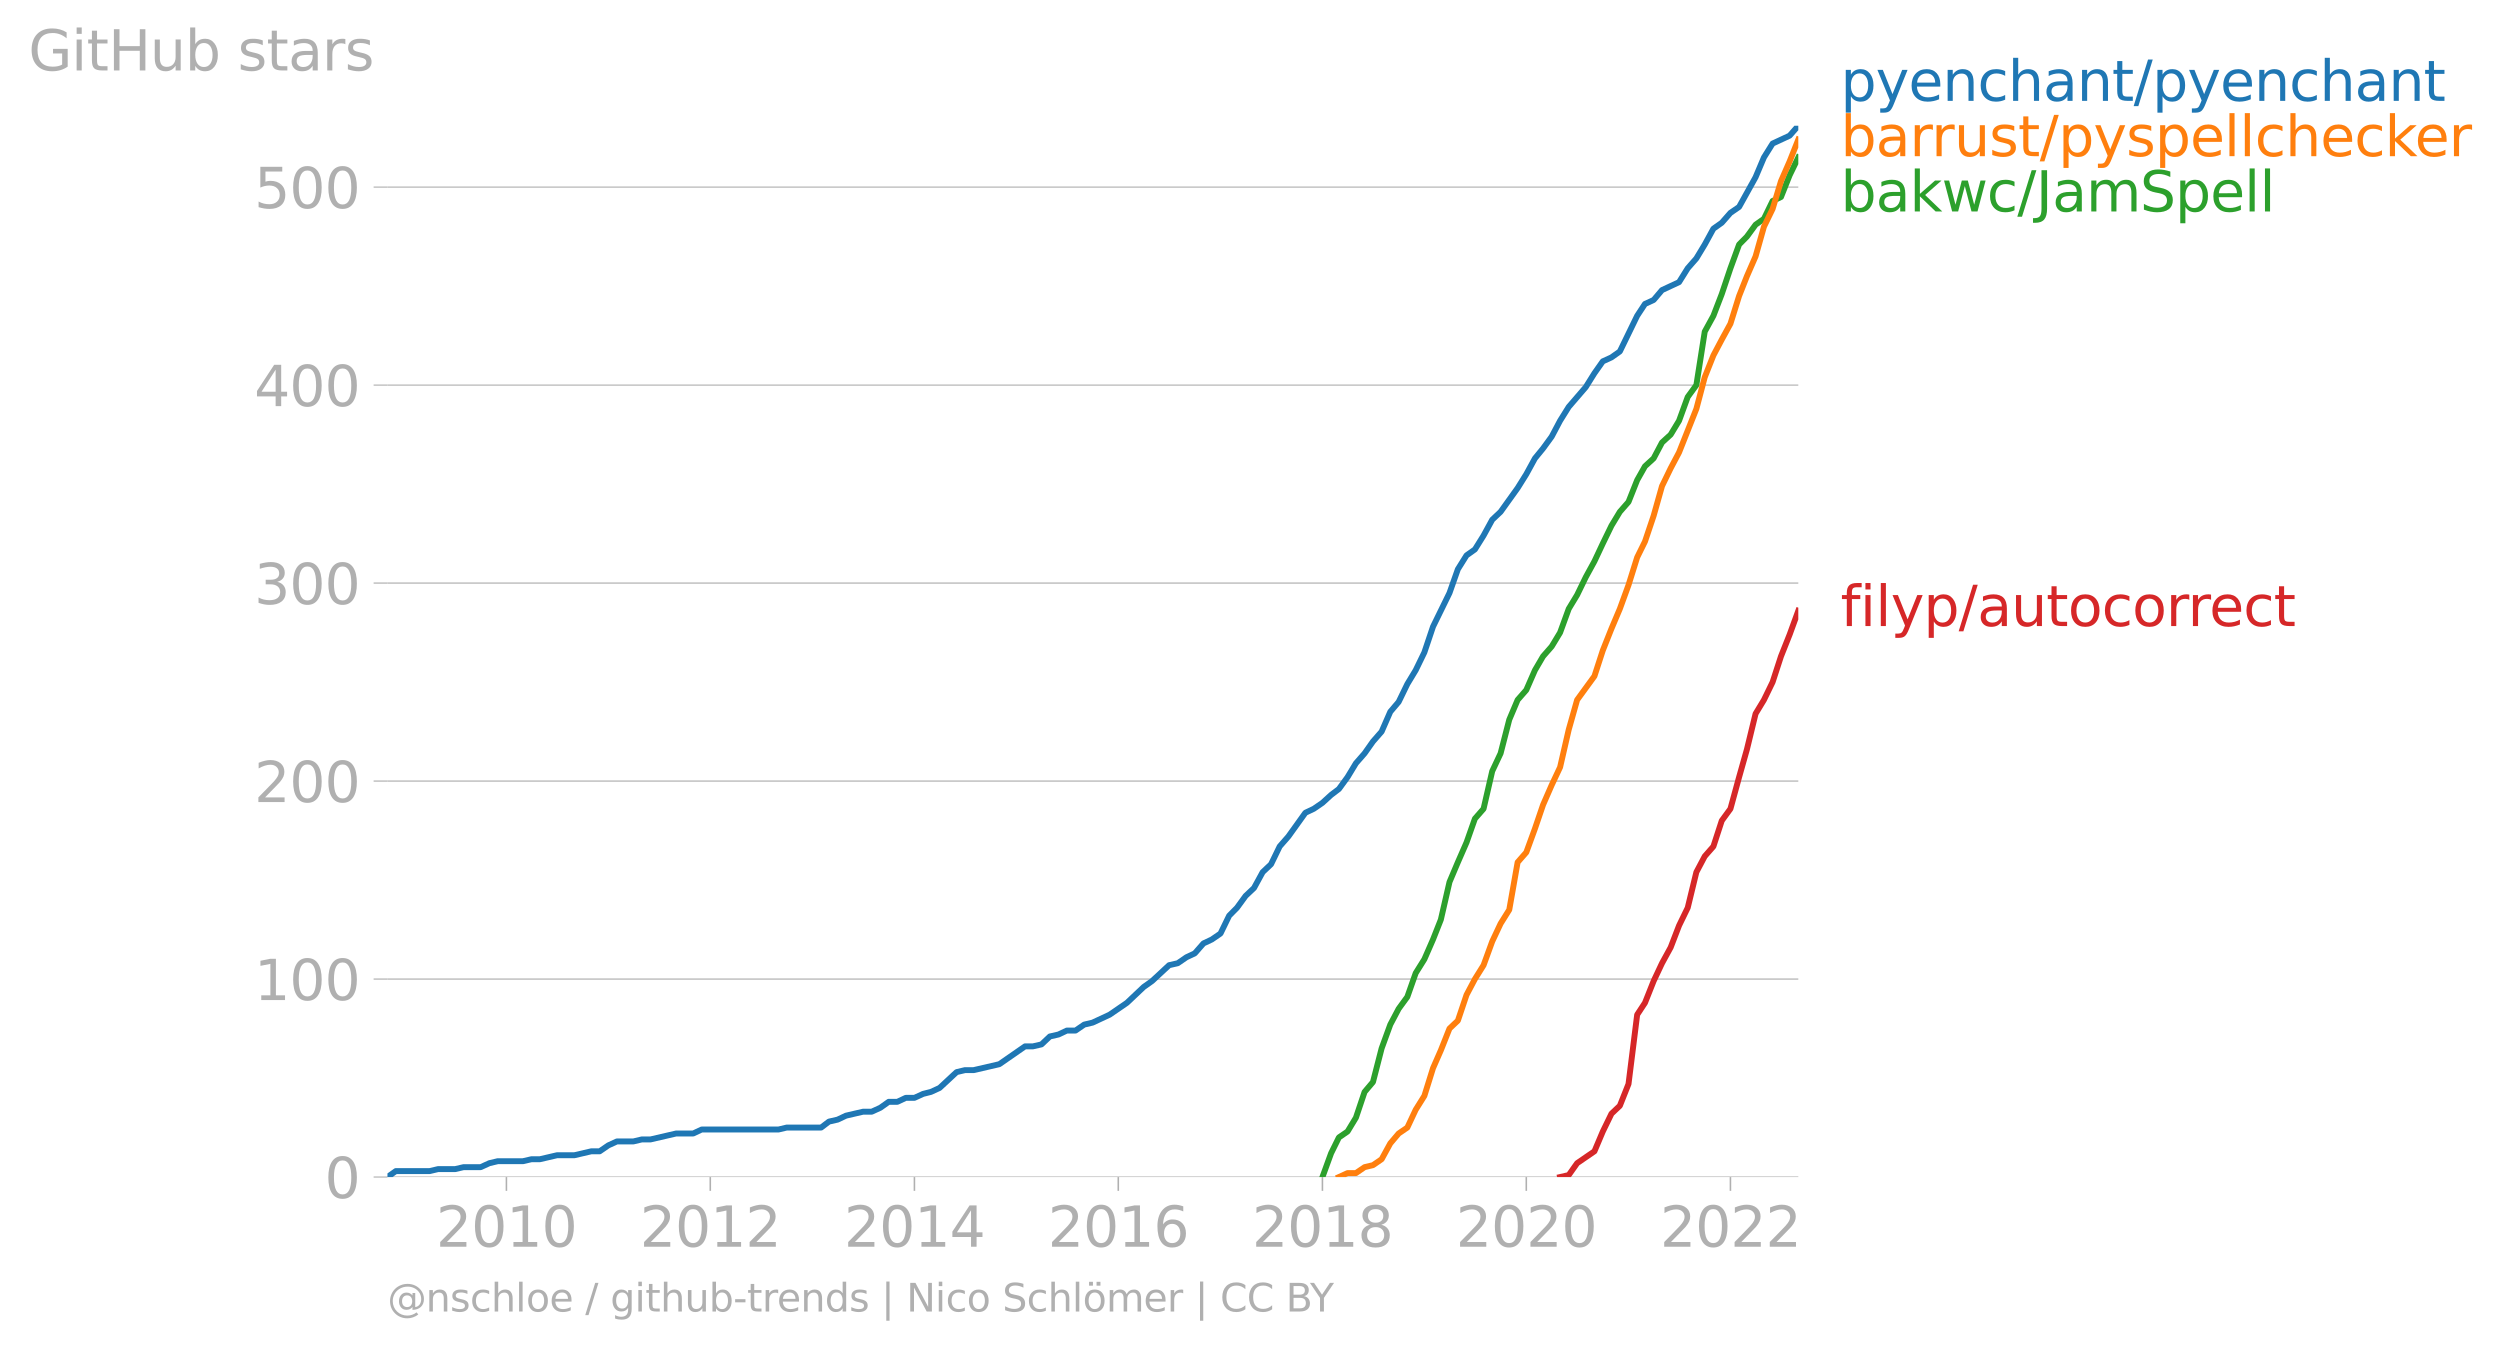 <svg xmlns:xlink="http://www.w3.org/1999/xlink" width="843.746" height="455.285" viewBox="0 0 632.81 341.464" xmlns="http://www.w3.org/2000/svg"><defs><style>*{stroke-linejoin:round;stroke-linecap:butt}</style></defs><g id="figure_1"><path d="M0 341.464h632.81V0H0v341.464z" style="fill:none" id="patch_1"/><g id="axes_1"><path d="M98.073 297.937h357.12V31.825H98.073v266.112z" style="fill:none" id="patch_2"/><g id="matplotlib.axis_1"><g id="xtick_1"><g id="line2d_1"><defs><path id="m27bdae4c53" d="M0 0v3.5" style="stroke:#b0b0b0;stroke-width:.4"/></defs><use xlink:href="#m27bdae4c53" x="128.187" y="297.937" style="fill:#b0b0b0;stroke:#b0b0b0;stroke-width:.4"/></g><g style="fill:#b0b0b0" transform="matrix(.14 0 0 -.14 110.372 315.575)" id="text_1"><defs><path id="DejaVuSans-32" d="M1228 531h2203V0H469v531q359 372 979 998 621 627 780 809 303 340 423 576 121 236 121 464 0 372-261 606-261 235-680 235-297 0-627-103-329-103-704-313v638q381 153 712 231 332 78 607 78 725 0 1156-363 431-362 431-968 0-288-108-546-107-257-392-607-78-91-497-524-418-433-1181-1211z" transform="scale(.016)"/><path id="DejaVuSans-30" d="M2034 4250q-487 0-733-480-245-479-245-1442 0-959 245-1439 246-480 733-480 491 0 736 480 246 480 246 1439 0 963-246 1442-245 480-736 480zm0 500q785 0 1199-621 414-620 414-1801 0-1178-414-1799Q2819-91 2034-91q-784 0-1198 620-414 621-414 1799 0 1181 414 1801 414 621 1198 621z" transform="scale(.016)"/><path id="DejaVuSans-31" d="M794 531h1031v3560L703 3866v575l1116 225h631V531h1031V0H794v531z" transform="scale(.016)"/></defs><use xlink:href="#DejaVuSans-32"/><use xlink:href="#DejaVuSans-30" x="63.623"/><use xlink:href="#DejaVuSans-31" x="127.246"/><use xlink:href="#DejaVuSans-30" x="190.869"/></g></g><g id="xtick_2"><use xlink:href="#m27bdae4c53" x="179.789" y="297.937" style="fill:#b0b0b0;stroke:#b0b0b0;stroke-width:.4" id="line2d_2"/><g style="fill:#b0b0b0" transform="matrix(.14 0 0 -.14 161.974 315.575)" id="text_2"><use xlink:href="#DejaVuSans-32"/><use xlink:href="#DejaVuSans-30" x="63.623"/><use xlink:href="#DejaVuSans-31" x="127.246"/><use xlink:href="#DejaVuSans-32" x="190.869"/></g></g><g id="xtick_3"><use xlink:href="#m27bdae4c53" x="231.463" y="297.937" style="fill:#b0b0b0;stroke:#b0b0b0;stroke-width:.4" id="line2d_3"/><g style="fill:#b0b0b0" transform="matrix(.14 0 0 -.14 213.648 315.575)" id="text_3"><defs><path id="DejaVuSans-34" d="M2419 4116 825 1625h1594v2491zm-166 550h794V1625h666v-525h-666V0h-628v1100H313v609l1940 2957z" transform="scale(.016)"/></defs><use xlink:href="#DejaVuSans-32"/><use xlink:href="#DejaVuSans-30" x="63.623"/><use xlink:href="#DejaVuSans-31" x="127.246"/><use xlink:href="#DejaVuSans-34" x="190.869"/></g></g><g id="xtick_4"><use xlink:href="#m27bdae4c53" x="283.066" y="297.937" style="fill:#b0b0b0;stroke:#b0b0b0;stroke-width:.4" id="line2d_4"/><g style="fill:#b0b0b0" transform="matrix(.14 0 0 -.14 265.25 315.575)" id="text_4"><defs><path id="DejaVuSans-36" d="M2113 2584q-425 0-674-291-248-290-248-796 0-503 248-796 249-292 674-292t673 292q248 293 248 796 0 506-248 796-248 291-673 291zm1253 1979v-575q-238 112-480 171-242 60-480 60-625 0-955-422-329-422-376-1275 184 272 462 417 279 145 613 145 703 0 1111-427 408-426 408-1160 0-719-425-1154Q2819-91 2113-91q-810 0-1238 620-428 621-428 1799 0 1106 525 1764t1409 658q238 0 480-47t505-140z" transform="scale(.016)"/></defs><use xlink:href="#DejaVuSans-32"/><use xlink:href="#DejaVuSans-30" x="63.623"/><use xlink:href="#DejaVuSans-31" x="127.246"/><use xlink:href="#DejaVuSans-36" x="190.869"/></g></g><g id="xtick_5"><use xlink:href="#m27bdae4c53" x="334.739" y="297.937" style="fill:#b0b0b0;stroke:#b0b0b0;stroke-width:.4" id="line2d_5"/><g style="fill:#b0b0b0" transform="matrix(.14 0 0 -.14 316.924 315.575)" id="text_5"><defs><path id="DejaVuSans-38" d="M2034 2216q-450 0-708-241-257-241-257-662 0-422 257-663 258-241 708-241t709 242q260 243 260 662 0 421-258 662-257 241-711 241zm-631 268q-406 100-633 378-226 279-226 679 0 559 398 884 399 325 1092 325 697 0 1094-325t397-884q0-400-227-679-226-278-629-378 456-106 710-416 255-309 255-755 0-679-414-1042Q2806-91 2034-91q-771 0-1186 362-414 363-414 1042 0 446 256 755 257 310 713 416zm-231 997q0-362 226-565 227-203 636-203 407 0 636 203 230 203 230 565 0 363-230 566-229 203-636 203-409 0-636-203-226-203-226-566z" transform="scale(.016)"/></defs><use xlink:href="#DejaVuSans-32"/><use xlink:href="#DejaVuSans-30" x="63.623"/><use xlink:href="#DejaVuSans-31" x="127.246"/><use xlink:href="#DejaVuSans-38" x="190.869"/></g></g><g id="xtick_6"><use xlink:href="#m27bdae4c53" x="386.342" y="297.937" style="fill:#b0b0b0;stroke:#b0b0b0;stroke-width:.4" id="line2d_6"/><g style="fill:#b0b0b0" transform="matrix(.14 0 0 -.14 368.527 315.575)" id="text_6"><use xlink:href="#DejaVuSans-32"/><use xlink:href="#DejaVuSans-30" x="63.623"/><use xlink:href="#DejaVuSans-32" x="127.246"/><use xlink:href="#DejaVuSans-30" x="190.869"/></g></g><g id="xtick_7"><use xlink:href="#m27bdae4c53" x="438.016" y="297.937" style="fill:#b0b0b0;stroke:#b0b0b0;stroke-width:.4" id="line2d_7"/><g style="fill:#b0b0b0" transform="matrix(.14 0 0 -.14 420.2 315.575)" id="text_7"><use xlink:href="#DejaVuSans-32"/><use xlink:href="#DejaVuSans-30" x="63.623"/><use xlink:href="#DejaVuSans-32" x="127.246"/><use xlink:href="#DejaVuSans-32" x="190.869"/></g></g></g><g id="matplotlib.axis_2"><g id="ytick_1"><path d="M98.073 297.937h357.12" clip-path="url(#p6ece3c2b8e)" style="fill:none;stroke:#b0b0b0;stroke-width:.3;stroke-linecap:square" id="line2d_8"/><g id="line2d_9"><defs><path id="m7c073b4ce8" d="M0 0h-3.5" style="stroke:#b0b0b0;stroke-width:.3"/></defs><use xlink:href="#m7c073b4ce8" x="98.073" y="297.937" style="fill:#b0b0b0;stroke:#b0b0b0;stroke-width:.3"/></g><use xlink:href="#DejaVuSans-30" style="fill:#b0b0b0" transform="matrix(.14 0 0 -.14 82.166 303.256)" id="text_8"/></g><g id="ytick_2"><path d="M98.073 247.822h357.12" clip-path="url(#p6ece3c2b8e)" style="fill:none;stroke:#b0b0b0;stroke-width:.3;stroke-linecap:square" id="line2d_10"/><use xlink:href="#m7c073b4ce8" x="98.073" y="247.822" style="fill:#b0b0b0;stroke:#b0b0b0;stroke-width:.3" id="line2d_11"/><g style="fill:#b0b0b0" transform="matrix(.14 0 0 -.14 64.35 253.14)" id="text_9"><use xlink:href="#DejaVuSans-31"/><use xlink:href="#DejaVuSans-30" x="63.623"/><use xlink:href="#DejaVuSans-30" x="127.246"/></g></g><g id="ytick_3"><path d="M98.073 197.706h357.12" clip-path="url(#p6ece3c2b8e)" style="fill:none;stroke:#b0b0b0;stroke-width:.3;stroke-linecap:square" id="line2d_12"/><use xlink:href="#m7c073b4ce8" x="98.073" y="197.706" style="fill:#b0b0b0;stroke:#b0b0b0;stroke-width:.3" id="line2d_13"/><g style="fill:#b0b0b0" transform="matrix(.14 0 0 -.14 64.35 203.025)" id="text_10"><use xlink:href="#DejaVuSans-32"/><use xlink:href="#DejaVuSans-30" x="63.623"/><use xlink:href="#DejaVuSans-30" x="127.246"/></g></g><g id="ytick_4"><path d="M98.073 147.591h357.12" clip-path="url(#p6ece3c2b8e)" style="fill:none;stroke:#b0b0b0;stroke-width:.3;stroke-linecap:square" id="line2d_14"/><use xlink:href="#m7c073b4ce8" x="98.073" y="147.591" style="fill:#b0b0b0;stroke:#b0b0b0;stroke-width:.3" id="line2d_15"/><g style="fill:#b0b0b0" transform="matrix(.14 0 0 -.14 64.35 152.91)" id="text_11"><defs><path id="DejaVuSans-33" d="M2597 2516q453-97 707-404 255-306 255-756 0-690-475-1069Q2609-91 1734-91q-293 0-604 58T488 141v609q262-153 574-231 313-78 654-78 593 0 904 234t311 681q0 413-289 645-289 233-804 233h-544v519h569q465 0 712 186t247 536q0 359-255 551-254 193-729 193-260 0-557-57-297-56-653-174v562q360 100 674 150t592 50q719 0 1137-327 419-326 419-882 0-388-222-655t-631-370z" transform="scale(.016)"/></defs><use xlink:href="#DejaVuSans-33"/><use xlink:href="#DejaVuSans-30" x="63.623"/><use xlink:href="#DejaVuSans-30" x="127.246"/></g></g><g id="ytick_5"><path d="M98.073 97.476h357.12" clip-path="url(#p6ece3c2b8e)" style="fill:none;stroke:#b0b0b0;stroke-width:.3;stroke-linecap:square" id="line2d_16"/><use xlink:href="#m7c073b4ce8" x="98.073" y="97.476" style="fill:#b0b0b0;stroke:#b0b0b0;stroke-width:.3" id="line2d_17"/><g style="fill:#b0b0b0" transform="matrix(.14 0 0 -.14 64.35 102.795)" id="text_12"><use xlink:href="#DejaVuSans-34"/><use xlink:href="#DejaVuSans-30" x="63.623"/><use xlink:href="#DejaVuSans-30" x="127.246"/></g></g><g id="ytick_6"><path d="M98.073 47.36h357.12" clip-path="url(#p6ece3c2b8e)" style="fill:none;stroke:#b0b0b0;stroke-width:.3;stroke-linecap:square" id="line2d_18"/><use xlink:href="#m7c073b4ce8" x="98.073" y="47.361" style="fill:#b0b0b0;stroke:#b0b0b0;stroke-width:.3" id="line2d_19"/><g style="fill:#b0b0b0" transform="matrix(.14 0 0 -.14 64.35 52.68)" id="text_13"><defs><path id="DejaVuSans-35" d="M691 4666h2478v-532H1269V2991q137 47 274 70 138 23 276 23 781 0 1237-428 457-428 457-1159 0-753-469-1171Q2575-91 1722-91q-294 0-599 50Q819 9 494 109v635q281-153 581-228t634-75q541 0 856 284 316 284 316 772 0 487-316 771-315 285-856 285-253 0-505-56-251-56-513-175v2344z" transform="scale(.016)"/></defs><use xlink:href="#DejaVuSans-35"/><use xlink:href="#DejaVuSans-30" x="63.623"/><use xlink:href="#DejaVuSans-30" x="127.246"/></g></g><g style="fill:#b0b0b0" transform="matrix(.14 0 0 -.14 7.2 17.838)" id="text_14"><defs><path id="DejaVuSans-47" d="M3809 666v1253H2778v519h1656V434q-365-259-806-392-440-133-940-133-1094 0-1712 639-617 640-617 1780 0 1144 617 1783 618 639 1712 639 456 0 867-113 411-112 758-331v-672q-350 297-744 447t-828 150q-857 0-1287-478-429-478-429-1425 0-944 429-1422 430-478 1287-478 334 0 596 58 263 58 472 180z" transform="scale(.016)"/><path id="DejaVuSans-69" d="M603 3500h575V0H603v3500zm0 1363h575v-729H603v729z" transform="scale(.016)"/><path id="DejaVuSans-74" d="M1172 4494v-994h1184v-447H1172V1153q0-428 117-550t477-122h590V0h-590q-666 0-919 248-253 249-253 905v1900H172v447h422v994h578z" transform="scale(.016)"/><path id="DejaVuSans-48" d="M628 4666h631V2753h2294v1913h631V0h-631v2222H1259V0H628v4666z" transform="scale(.016)"/><path id="DejaVuSans-75" d="M544 1381v2119h575V1403q0-497 193-746 194-248 582-248 465 0 735 297 271 297 271 810v1984h575V0h-575v538q-209-319-486-474-276-155-642-155-603 0-916 375-312 375-312 1097zm1447 2203z" transform="scale(.016)"/><path id="DejaVuSans-62" d="M3116 1747q0 634-261 995t-717 361q-457 0-718-361t-261-995q0-634 261-995t718-361q456 0 717 361t261 995zM1159 2969q182 312 458 463 277 152 661 152 638 0 1036-506 399-506 399-1331T3314 415Q2916-91 2278-91q-384 0-661 152-276 152-458 464V0H581v4863h578V2969z" transform="scale(.016)"/><path id="DejaVuSans-73" d="M2834 3397v-544q-243 125-506 187-262 63-544 63-428 0-642-131t-214-394q0-200 153-314t616-217l197-44q612-131 870-370t258-667q0-488-386-773Q2250-91 1575-91q-281 0-586 55T347 128v594q319-166 628-249 309-82 613-82 406 0 624 139 219 139 219 392 0 234-158 359-157 125-692 241l-200 47q-534 112-772 345-237 233-237 639 0 494 350 762 350 269 994 269 318 0 599-47 282-46 519-140z" transform="scale(.016)"/><path id="DejaVuSans-61" d="M2194 1759q-697 0-966-159t-269-544q0-306 202-486 202-179 548-179 479 0 768 339t289 901v128h-572zm1147 238V0h-575v531q-197-318-491-470T1556-91q-537 0-855 302-317 302-317 808 0 590 395 890 396 300 1180 300h807v57q0 397-261 614t-733 217q-300 0-585-72-284-72-546-216v532q315 122 612 182 297 61 578 61 760 0 1135-394 375-393 375-1193z" transform="scale(.016)"/><path id="DejaVuSans-72" d="M2631 2963q-97 56-211 82-114 27-251 27-488 0-749-317t-261-911V0H581v3500h578v-544q182 319 472 473 291 155 707 155 59 0 131-8 72-7 159-23l3-590z" transform="scale(.016)"/></defs><use xlink:href="#DejaVuSans-47"/><use xlink:href="#DejaVuSans-69" x="77.49"/><use xlink:href="#DejaVuSans-74" x="105.273"/><use xlink:href="#DejaVuSans-48" x="144.482"/><use xlink:href="#DejaVuSans-75" x="219.678"/><use xlink:href="#DejaVuSans-62" x="283.057"/><use xlink:href="#DejaVuSans-20" x="346.533"/><use xlink:href="#DejaVuSans-73" x="378.32"/><use xlink:href="#DejaVuSans-74" x="430.42"/><use xlink:href="#DejaVuSans-61" x="469.629"/><use xlink:href="#DejaVuSans-72" x="530.908"/><use xlink:href="#DejaVuSans-73" x="572.021"/></g></g><path d="m394.896 297.937 2.19-.501 2.122-3.007 2.19-1.504 2.192-1.503 2.12-5.012 2.192-4.51 2.121-2.005 2.191-5.512 2.192-17.54 1.979-3.008 2.191-5.512 2.121-4.51 2.191-4.01 2.121-5.513 2.191-4.51 2.192-9.02 2.12-4.01 2.192-2.506 2.12-6.515 2.192-3.007 2.191-8.018 1.98-7.016 2.19-9.02 2.121-3.509 2.192-4.51 2.12-6.515 2.192-5.513 2.191-6.014" clip-path="url(#p6ece3c2b8e)" style="fill:none;stroke:#d62728;stroke-width:1.5;stroke-linecap:square" id="line2d_20"/><path d="m334.74 297.937 2.19-6.014 1.98-4.01 2.191-1.503 2.121-3.508 2.191-6.515 2.121-2.505 2.191-8.52 2.192-6.014 2.12-4.01 2.192-3.006 2.12-6.014 2.192-3.508 2.191-5.011 1.98-5.012 2.19-9.522 2.121-5.011 2.192-5.012 2.12-6.014 2.192-2.506 2.191-9.521 2.12-4.51 2.192-8.52 2.12-5.012 2.192-2.506 2.192-5.011 2.05-3.508 2.19-2.506 2.122-3.508 2.19-6.014 2.122-3.508 2.19-4.51 2.192-4.01 2.12-4.51 2.192-4.51 2.121-3.508 2.191-2.506 2.192-5.513 1.979-3.508 2.191-2.005 2.121-4.009 2.191-2.004 2.121-3.508 2.191-6.014 2.192-3.007 2.12-13.531 2.192-4.01 2.12-5.512 2.192-6.515 2.191-6.014 1.98-2.005 2.19-3.007 2.121-1.503 2.192-4.51 2.12-1.003 2.192-5.512 2.191-4.51" clip-path="url(#p6ece3c2b8e)" style="fill:none;stroke:#2ca02c;stroke-width:1.5;stroke-linecap:square" id="line2d_21"/><path d="m338.91 297.937 2.191-1.002h2.121l2.191-1.504 2.121-.501 2.191-1.504 2.192-4.009 2.12-2.506 2.192-1.503 2.12-4.51 2.192-3.508 2.191-7.017 1.98-4.51 2.19-5.513 2.121-2.004 2.192-6.515 2.12-4.01 2.192-3.507 2.191-6.014 2.12-4.51 2.192-3.509 2.12-12.027 2.192-2.506 2.192-6.014 2.05-6.014 2.19-5.011 2.122-4.51 2.19-9.523 2.122-7.517 2.19-3.007 2.192-3.007 2.12-6.515 2.192-5.512 2.121-5.012 2.191-6.014 2.192-7.016 1.979-4.01 2.191-6.514 2.121-7.517 2.191-4.51 2.121-4.01 2.191-5.513 2.192-5.512 2.12-8.019 2.192-5.512 2.12-4.01 2.192-4.009 2.191-7.016 1.98-5.012 2.19-5.011 2.121-7.517 2.192-4.51 2.12-7.017 2.192-5.011 2.191-5.513" clip-path="url(#p6ece3c2b8e)" style="fill:none;stroke:#ff7f0e;stroke-width:1.5;stroke-linecap:square" id="line2d_22"/><g style="fill:#1f77b4" transform="matrix(.14 0 0 -.14 465.907 25.53)" id="text_15"><defs><path id="DejaVuSans-70" d="M1159 525v-1856H581v4831h578v-531q182 312 458 463 277 152 661 152 638 0 1036-506 399-506 399-1331T3314 415Q2916-91 2278-91q-384 0-661 152-276 152-458 464zm1957 1222q0 634-261 995t-717 361q-457 0-718-361t-261-995q0-634 261-995t718-361q456 0 717 361t261 995z" transform="scale(.016)"/><path id="DejaVuSans-79" d="M2059-325q-243-625-475-815-231-191-618-191H506v481h338q237 0 368 113 132 112 291 531l103 262L191 3500h609L1894 763l1094 2737h609L2059-325z" transform="scale(.016)"/><path id="DejaVuSans-65" d="M3597 1894v-281H953q38-594 358-905t892-311q331 0 642 81t618 244V178Q3153 47 2828-22t-659-69q-838 0-1327 487-489 488-489 1320 0 859 464 1363 464 505 1252 505 706 0 1117-455 411-454 411-1235zm-575 169q-6 471-264 752-258 282-683 282-481 0-770-272t-333-766l2050 4z" transform="scale(.016)"/><path id="DejaVuSans-6e" d="M3513 2113V0h-575v2094q0 497-194 743-194 247-581 247-466 0-735-297-269-296-269-809V0H581v3500h578v-544q207 316 486 472 280 156 646 156 603 0 912-373 310-373 310-1098z" transform="scale(.016)"/><path id="DejaVuSans-63" d="M3122 3366v-538q-244 135-489 202t-495 67q-560 0-870-355-309-354-309-995t309-996q310-354 870-354 250 0 495 67t489 202V134Q2881 22 2623-34q-257-57-548-57-791 0-1257 497-465 497-465 1341 0 856 470 1346 471 491 1290 491 265 0 518-55 253-54 491-163z" transform="scale(.016)"/><path id="DejaVuSans-68" d="M3513 2113V0h-575v2094q0 497-194 743-194 247-581 247-466 0-735-297-269-296-269-809V0H581v4863h578V2956q207 316 486 472 280 156 646 156 603 0 912-373 310-373 310-1098z" transform="scale(.016)"/><path id="DejaVuSans-2f" d="M1625 4666h531L531-594H0l1625 5260z" transform="scale(.016)"/></defs><use xlink:href="#DejaVuSans-70"/><use xlink:href="#DejaVuSans-79" x="63.477"/><use xlink:href="#DejaVuSans-65" x="122.656"/><use xlink:href="#DejaVuSans-6e" x="184.18"/><use xlink:href="#DejaVuSans-63" x="247.559"/><use xlink:href="#DejaVuSans-68" x="302.539"/><use xlink:href="#DejaVuSans-61" x="365.918"/><use xlink:href="#DejaVuSans-6e" x="427.197"/><use xlink:href="#DejaVuSans-74" x="490.576"/><use xlink:href="#DejaVuSans-2f" x="529.785"/><use xlink:href="#DejaVuSans-70" x="563.477"/><use xlink:href="#DejaVuSans-79" x="626.953"/><use xlink:href="#DejaVuSans-65" x="686.133"/><use xlink:href="#DejaVuSans-6e" x="747.656"/><use xlink:href="#DejaVuSans-63" x="811.035"/><use xlink:href="#DejaVuSans-68" x="866.016"/><use xlink:href="#DejaVuSans-61" x="929.395"/><use xlink:href="#DejaVuSans-6e" x="990.674"/><use xlink:href="#DejaVuSans-74" x="1054.053"/></g><g style="fill:#ff7f0e" transform="matrix(.14 0 0 -.14 465.907 39.53)" id="text_16"><defs><path id="DejaVuSans-6c" d="M603 4863h575V0H603v4863z" transform="scale(.016)"/><path id="DejaVuSans-6b" d="M581 4863h578V1991l1716 1509h734L1753 1863 3688 0h-750L1159 1709V0H581v4863z" transform="scale(.016)"/></defs><use xlink:href="#DejaVuSans-62"/><use xlink:href="#DejaVuSans-61" x="63.477"/><use xlink:href="#DejaVuSans-72" x="124.756"/><use xlink:href="#DejaVuSans-72" x="164.119"/><use xlink:href="#DejaVuSans-75" x="205.232"/><use xlink:href="#DejaVuSans-73" x="268.611"/><use xlink:href="#DejaVuSans-74" x="320.711"/><use xlink:href="#DejaVuSans-2f" x="359.92"/><use xlink:href="#DejaVuSans-70" x="393.611"/><use xlink:href="#DejaVuSans-79" x="457.088"/><use xlink:href="#DejaVuSans-73" x="516.268"/><use xlink:href="#DejaVuSans-70" x="568.367"/><use xlink:href="#DejaVuSans-65" x="631.844"/><use xlink:href="#DejaVuSans-6c" x="693.367"/><use xlink:href="#DejaVuSans-6c" x="721.15"/><use xlink:href="#DejaVuSans-63" x="748.934"/><use xlink:href="#DejaVuSans-68" x="803.914"/><use xlink:href="#DejaVuSans-65" x="867.293"/><use xlink:href="#DejaVuSans-63" x="928.816"/><use xlink:href="#DejaVuSans-6b" x="983.797"/><use xlink:href="#DejaVuSans-65" x="1038.082"/><use xlink:href="#DejaVuSans-72" x="1099.605"/></g><g style="fill:#2ca02c" transform="matrix(.14 0 0 -.14 465.907 53.53)" id="text_17"><defs><path id="DejaVuSans-77" d="M269 3500h575l719-2731 715 2731h678l719-2731 716 2731h575L4050 0h-678l-753 2869L1863 0h-679L269 3500z" transform="scale(.016)"/><path id="DejaVuSans-4a" d="M628 4666h631V325q0-844-320-1225T-91-1281h-240v531h197q418 0 590 235 172 234 172 840v4341z" transform="scale(.016)"/><path id="DejaVuSans-6d" d="M3328 2828q216 388 516 572t706 184q547 0 844-383 297-382 297-1088V0h-578v2094q0 503-179 746-178 244-543 244-447 0-707-297-259-296-259-809V0h-578v2094q0 506-178 748t-550 242q-441 0-701-298-259-298-259-808V0H581v3500h578v-544q197 322 472 475t653 153q382 0 649-194 267-193 395-562z" transform="scale(.016)"/><path id="DejaVuSans-53" d="M3425 4513v-616q-359 172-678 256-319 85-616 85-515 0-795-200t-280-569q0-310 186-468 186-157 705-254l381-78q706-135 1042-474t336-907q0-679-455-1029Q2797-91 1919-91q-331 0-705 75-373 75-773 222v650q384-215 753-325 369-109 725-109 540 0 834 212 294 213 294 607 0 343-211 537t-692 291l-385 75q-706 140-1022 440-315 300-315 835 0 619 436 975t1201 356q329 0 669-60 341-59 697-177z" transform="scale(.016)"/></defs><use xlink:href="#DejaVuSans-62"/><use xlink:href="#DejaVuSans-61" x="63.477"/><use xlink:href="#DejaVuSans-6b" x="124.756"/><use xlink:href="#DejaVuSans-77" x="182.666"/><use xlink:href="#DejaVuSans-63" x="264.453"/><use xlink:href="#DejaVuSans-2f" x="319.434"/><use xlink:href="#DejaVuSans-4a" x="353.125"/><use xlink:href="#DejaVuSans-61" x="382.617"/><use xlink:href="#DejaVuSans-6d" x="443.896"/><use xlink:href="#DejaVuSans-53" x="541.309"/><use xlink:href="#DejaVuSans-70" x="604.785"/><use xlink:href="#DejaVuSans-65" x="668.262"/><use xlink:href="#DejaVuSans-6c" x="729.785"/><use xlink:href="#DejaVuSans-6c" x="757.568"/></g><g style="fill:#d62728" transform="matrix(.14 0 0 -.14 465.907 158.47)" id="text_18"><defs><path id="DejaVuSans-66" d="M2375 4863v-479h-550q-309 0-430-125-120-125-120-450v-309h947v-447h-947V0H697v3053H147v447h550v244q0 584 272 851 272 268 862 268h544z" transform="scale(.016)"/><path id="DejaVuSans-6f" d="M1959 3097q-462 0-731-361t-269-989q0-628 267-989 268-361 733-361 460 0 728 362 269 363 269 988 0 622-269 986-268 364-728 364zm0 487q750 0 1178-488 429-487 429-1349 0-859-429-1349Q2709-91 1959-91q-753 0-1180 489-426 490-426 1349 0 862 426 1349 427 488 1180 488z" transform="scale(.016)"/></defs><use xlink:href="#DejaVuSans-66"/><use xlink:href="#DejaVuSans-69" x="35.205"/><use xlink:href="#DejaVuSans-6c" x="62.988"/><use xlink:href="#DejaVuSans-79" x="90.771"/><use xlink:href="#DejaVuSans-70" x="149.951"/><use xlink:href="#DejaVuSans-2f" x="213.428"/><use xlink:href="#DejaVuSans-61" x="247.119"/><use xlink:href="#DejaVuSans-75" x="308.398"/><use xlink:href="#DejaVuSans-74" x="371.777"/><use xlink:href="#DejaVuSans-6f" x="410.986"/><use xlink:href="#DejaVuSans-63" x="472.168"/><use xlink:href="#DejaVuSans-6f" x="527.148"/><use xlink:href="#DejaVuSans-72" x="588.33"/><use xlink:href="#DejaVuSans-72" x="627.693"/><use xlink:href="#DejaVuSans-65" x="666.557"/><use xlink:href="#DejaVuSans-63" x="728.08"/><use xlink:href="#DejaVuSans-74" x="783.061"/></g><g style="fill:#b0b0b0" transform="matrix(.097 0 0 -.097 98.073 331.973)" id="text_19"><defs><path id="DejaVuSans-40" d="M2381 1678q0-447 222-702 222-254 610-254 384 0 604 256 221 256 221 700 0 438-225 695-225 258-607 258-378 0-602-256-223-256-223-697zm1703-934q-187-241-429-355t-564-114q-538 0-874 389t-336 1014q0 625 337 1015 338 391 873 391 322 0 565-117 244-117 428-354v409h447V722q457 69 714 417 258 349 258 902 0 334-99 628-98 294-298 544-325 409-792 626t-1017 217q-384 0-738-102-353-101-653-301-490-319-767-836-276-517-276-1120 0-497 179-932 180-434 521-765 328-325 759-495 431-171 922-171 403 0 792 136t714 389l281-347q-390-303-851-464t-936-161q-578 0-1091 205-512 205-912 595Q841 78 631 592q-209 514-209 1105 0 569 212 1084 213 516 607 907 403 396 931 607t1119 211q662 0 1229-272 568-271 952-771 234-307 357-666 124-359 124-744 0-822-497-1297T4084 263v481z" transform="scale(.016)"/><path id="DejaVuSans-67" d="M2906 1791q0 625-258 968-257 344-723 344-462 0-720-344-258-343-258-968 0-622 258-966t720-344q466 0 723 344 258 344 258 966zm575-1357q0-893-397-1329-396-436-1215-436-303 0-572 45t-522 139v559q253-137 500-202 247-66 503-66 566 0 847 295t281 892v285q-178-310-456-463T1784 0Q1141 0 747 490 353 981 353 1791q0 812 394 1302 394 491 1037 491 388 0 666-153t456-462v531h575V434z" transform="scale(.016)"/><path id="DejaVuSans-2d" d="M313 2009h1684v-512H313v512z" transform="scale(.016)"/><path id="DejaVuSans-64" d="M2906 2969v1894h575V0h-575v525q-181-312-458-464-276-152-664-152-634 0-1033 506-398 507-398 1332t398 1331q399 506 1033 506 388 0 664-152 277-151 458-463zM947 1747q0-634 261-995t717-361q456 0 718 361 263 361 263 995t-263 995q-262 361-718 361t-717-361q-261-361-261-995z" transform="scale(.016)"/><path id="DejaVuSans-7c" d="M1344 4891v-6400H813v6400h531z" transform="scale(.016)"/><path id="DejaVuSans-4e" d="M628 4666h850L3547 763v3903h612V0h-850L1241 3903V0H628v4666z" transform="scale(.016)"/><path id="DejaVuSans-f6" d="M1959 3097q-462 0-731-361t-269-989q0-628 267-989 268-361 733-361 460 0 728 362 269 363 269 988 0 622-269 986-268 364-728 364zm0 487q750 0 1178-488 429-487 429-1349 0-859-429-1349Q2709-91 1959-91q-753 0-1180 489-426 490-426 1349 0 862 426 1349 427 488 1180 488zm295 1266h634v-631h-634v631zm-1222 0h634v-631h-634v631z" transform="scale(.016)"/><path id="DejaVuSans-43" d="M4122 4306v-665q-319 297-680 443-361 147-767 147-800 0-1225-489t-425-1414q0-922 425-1411t1225-489q406 0 767 147t680 444V359q-331-225-702-338-370-112-782-112-1060 0-1670 648-609 649-609 1771 0 1125 609 1773 610 649 1670 649 418 0 788-111 371-111 696-333z" transform="scale(.016)"/><path id="DejaVuSans-42" d="M1259 2228V519h1013q509 0 754 211 246 211 246 645 0 438-246 645-245 208-754 208H1259zm0 1919V2741h935q462 0 688 173 227 174 227 530 0 353-227 528-226 175-688 175h-935zm-631 519h1613q722 0 1112-300 391-300 391-853 0-429-200-682t-588-315q466-100 724-418 258-317 258-792 0-625-425-966Q3088 0 2303 0H628v4666z" transform="scale(.016)"/><path id="DejaVuSans-59" d="M-13 4666h679l1293-1919 1285 1919h678L2272 2222V0h-634v2222L-13 4666z" transform="scale(.016)"/></defs><use xlink:href="#DejaVuSans-40"/><use xlink:href="#DejaVuSans-6e" x="100"/><use xlink:href="#DejaVuSans-73" x="163.379"/><use xlink:href="#DejaVuSans-63" x="215.479"/><use xlink:href="#DejaVuSans-68" x="270.459"/><use xlink:href="#DejaVuSans-6c" x="333.838"/><use xlink:href="#DejaVuSans-6f" x="361.621"/><use xlink:href="#DejaVuSans-65" x="422.803"/><use xlink:href="#DejaVuSans-20" x="484.326"/><use xlink:href="#DejaVuSans-2f" x="516.113"/><use xlink:href="#DejaVuSans-20" x="549.805"/><use xlink:href="#DejaVuSans-67" x="581.592"/><use xlink:href="#DejaVuSans-69" x="645.068"/><use xlink:href="#DejaVuSans-74" x="672.852"/><use xlink:href="#DejaVuSans-68" x="712.061"/><use xlink:href="#DejaVuSans-75" x="775.439"/><use xlink:href="#DejaVuSans-62" x="838.818"/><use xlink:href="#DejaVuSans-2d" x="902.295"/><use xlink:href="#DejaVuSans-74" x="938.379"/><use xlink:href="#DejaVuSans-72" x="977.588"/><use xlink:href="#DejaVuSans-65" x="1016.451"/><use xlink:href="#DejaVuSans-6e" x="1077.975"/><use xlink:href="#DejaVuSans-64" x="1141.354"/><use xlink:href="#DejaVuSans-73" x="1204.83"/><use xlink:href="#DejaVuSans-20" x="1256.93"/><use xlink:href="#DejaVuSans-7c" x="1288.717"/><use xlink:href="#DejaVuSans-20" x="1322.408"/><use xlink:href="#DejaVuSans-4e" x="1354.195"/><use xlink:href="#DejaVuSans-69" x="1429"/><use xlink:href="#DejaVuSans-63" x="1456.783"/><use xlink:href="#DejaVuSans-6f" x="1511.764"/><use xlink:href="#DejaVuSans-20" x="1572.945"/><use xlink:href="#DejaVuSans-53" x="1604.732"/><use xlink:href="#DejaVuSans-63" x="1668.209"/><use xlink:href="#DejaVuSans-68" x="1723.189"/><use xlink:href="#DejaVuSans-6c" x="1786.568"/><use xlink:href="#DejaVuSans-f6" x="1814.352"/><use xlink:href="#DejaVuSans-6d" x="1875.533"/><use xlink:href="#DejaVuSans-65" x="1972.945"/><use xlink:href="#DejaVuSans-72" x="2034.469"/><use xlink:href="#DejaVuSans-20" x="2075.582"/><use xlink:href="#DejaVuSans-7c" x="2107.369"/><use xlink:href="#DejaVuSans-20" x="2141.061"/><use xlink:href="#DejaVuSans-43" x="2172.848"/><use xlink:href="#DejaVuSans-43" x="2242.672"/><use xlink:href="#DejaVuSans-20" x="2312.496"/><use xlink:href="#DejaVuSans-42" x="2344.283"/><use xlink:href="#DejaVuSans-59" x="2407.387"/></g><path d="m98.073 297.937 2.12-1.504h8.554l2.12-.5h4.313l2.191-.502h4.312l2.192-1.002 2.12-.501h6.362l2.192-.502h2.12l4.312-1.002h4.383l4.312-1.002h2.12l2.192-1.504 2.191-1.002h4.171l2.12-.501h2.192l6.503-1.504h4.312l2.121-1.002h19.44l2.12-.501h8.695l1.98-1.503 2.19-.502 2.121-1.002 4.312-1.002h2.192l2.19-1.002 2.122-1.504h2.19l2.122-1.002h2.191l2.191-1.003 1.98-.5 2.191-1.003 4.312-4.01 2.12-.5h2.192l6.503-1.504 6.504-4.51h1.979l2.191-.501 2.121-2.005 2.191-.501 2.121-1.002h2.191l2.192-1.504 2.12-.501 4.312-2.005 4.383-3.007 4.241-4.009 2.121-1.503 4.312-4.01 2.192-.5 2.19-1.504 2.122-1.002 2.19-2.506 2.122-1.002 2.19-1.504 2.192-4.51 1.98-2.005 2.19-3.007 2.122-2.004 2.19-4.01 2.122-2.004 2.191-4.51 2.191-2.506 4.312-6.014 2.121-1.003 2.191-1.503 2.192-2.005 1.979-1.503 2.191-3.007 2.121-3.508 2.191-2.506 2.121-3.007 2.191-2.505 2.192-5.012 2.12-2.506 2.192-4.51 2.12-3.508 2.192-4.51 2.191-6.516 4.17-8.52 2.121-6.013 2.192-3.508 2.12-1.504 2.192-3.508 2.191-4.009 2.12-2.004 4.313-6.014 2.191-3.508 2.192-4.01 2.05-2.505 2.19-3.007 2.122-4.01 2.19-3.507 4.313-5.012 2.191-3.508 2.12-3.007 2.192-1.002 2.121-1.504 4.383-9.02 1.979-3.007 2.191-1.003 2.121-2.505 4.312-2.005 2.191-3.508 2.192-2.506 2.12-3.508 2.192-4.01 2.12-1.503 2.192-2.505 2.191-1.504 4.17-7.517 2.121-5.012 2.192-3.508 4.312-2.004 2.191-2.506h0" clip-path="url(#p6ece3c2b8e)" style="fill:none;stroke:#1f77b4;stroke-width:1.5;stroke-linecap:square" id="line2d_23"/></g></g><defs><clipPath id="p6ece3c2b8e"><path d="M98.073 31.825h357.12v266.112H98.073z"/></clipPath></defs></svg>